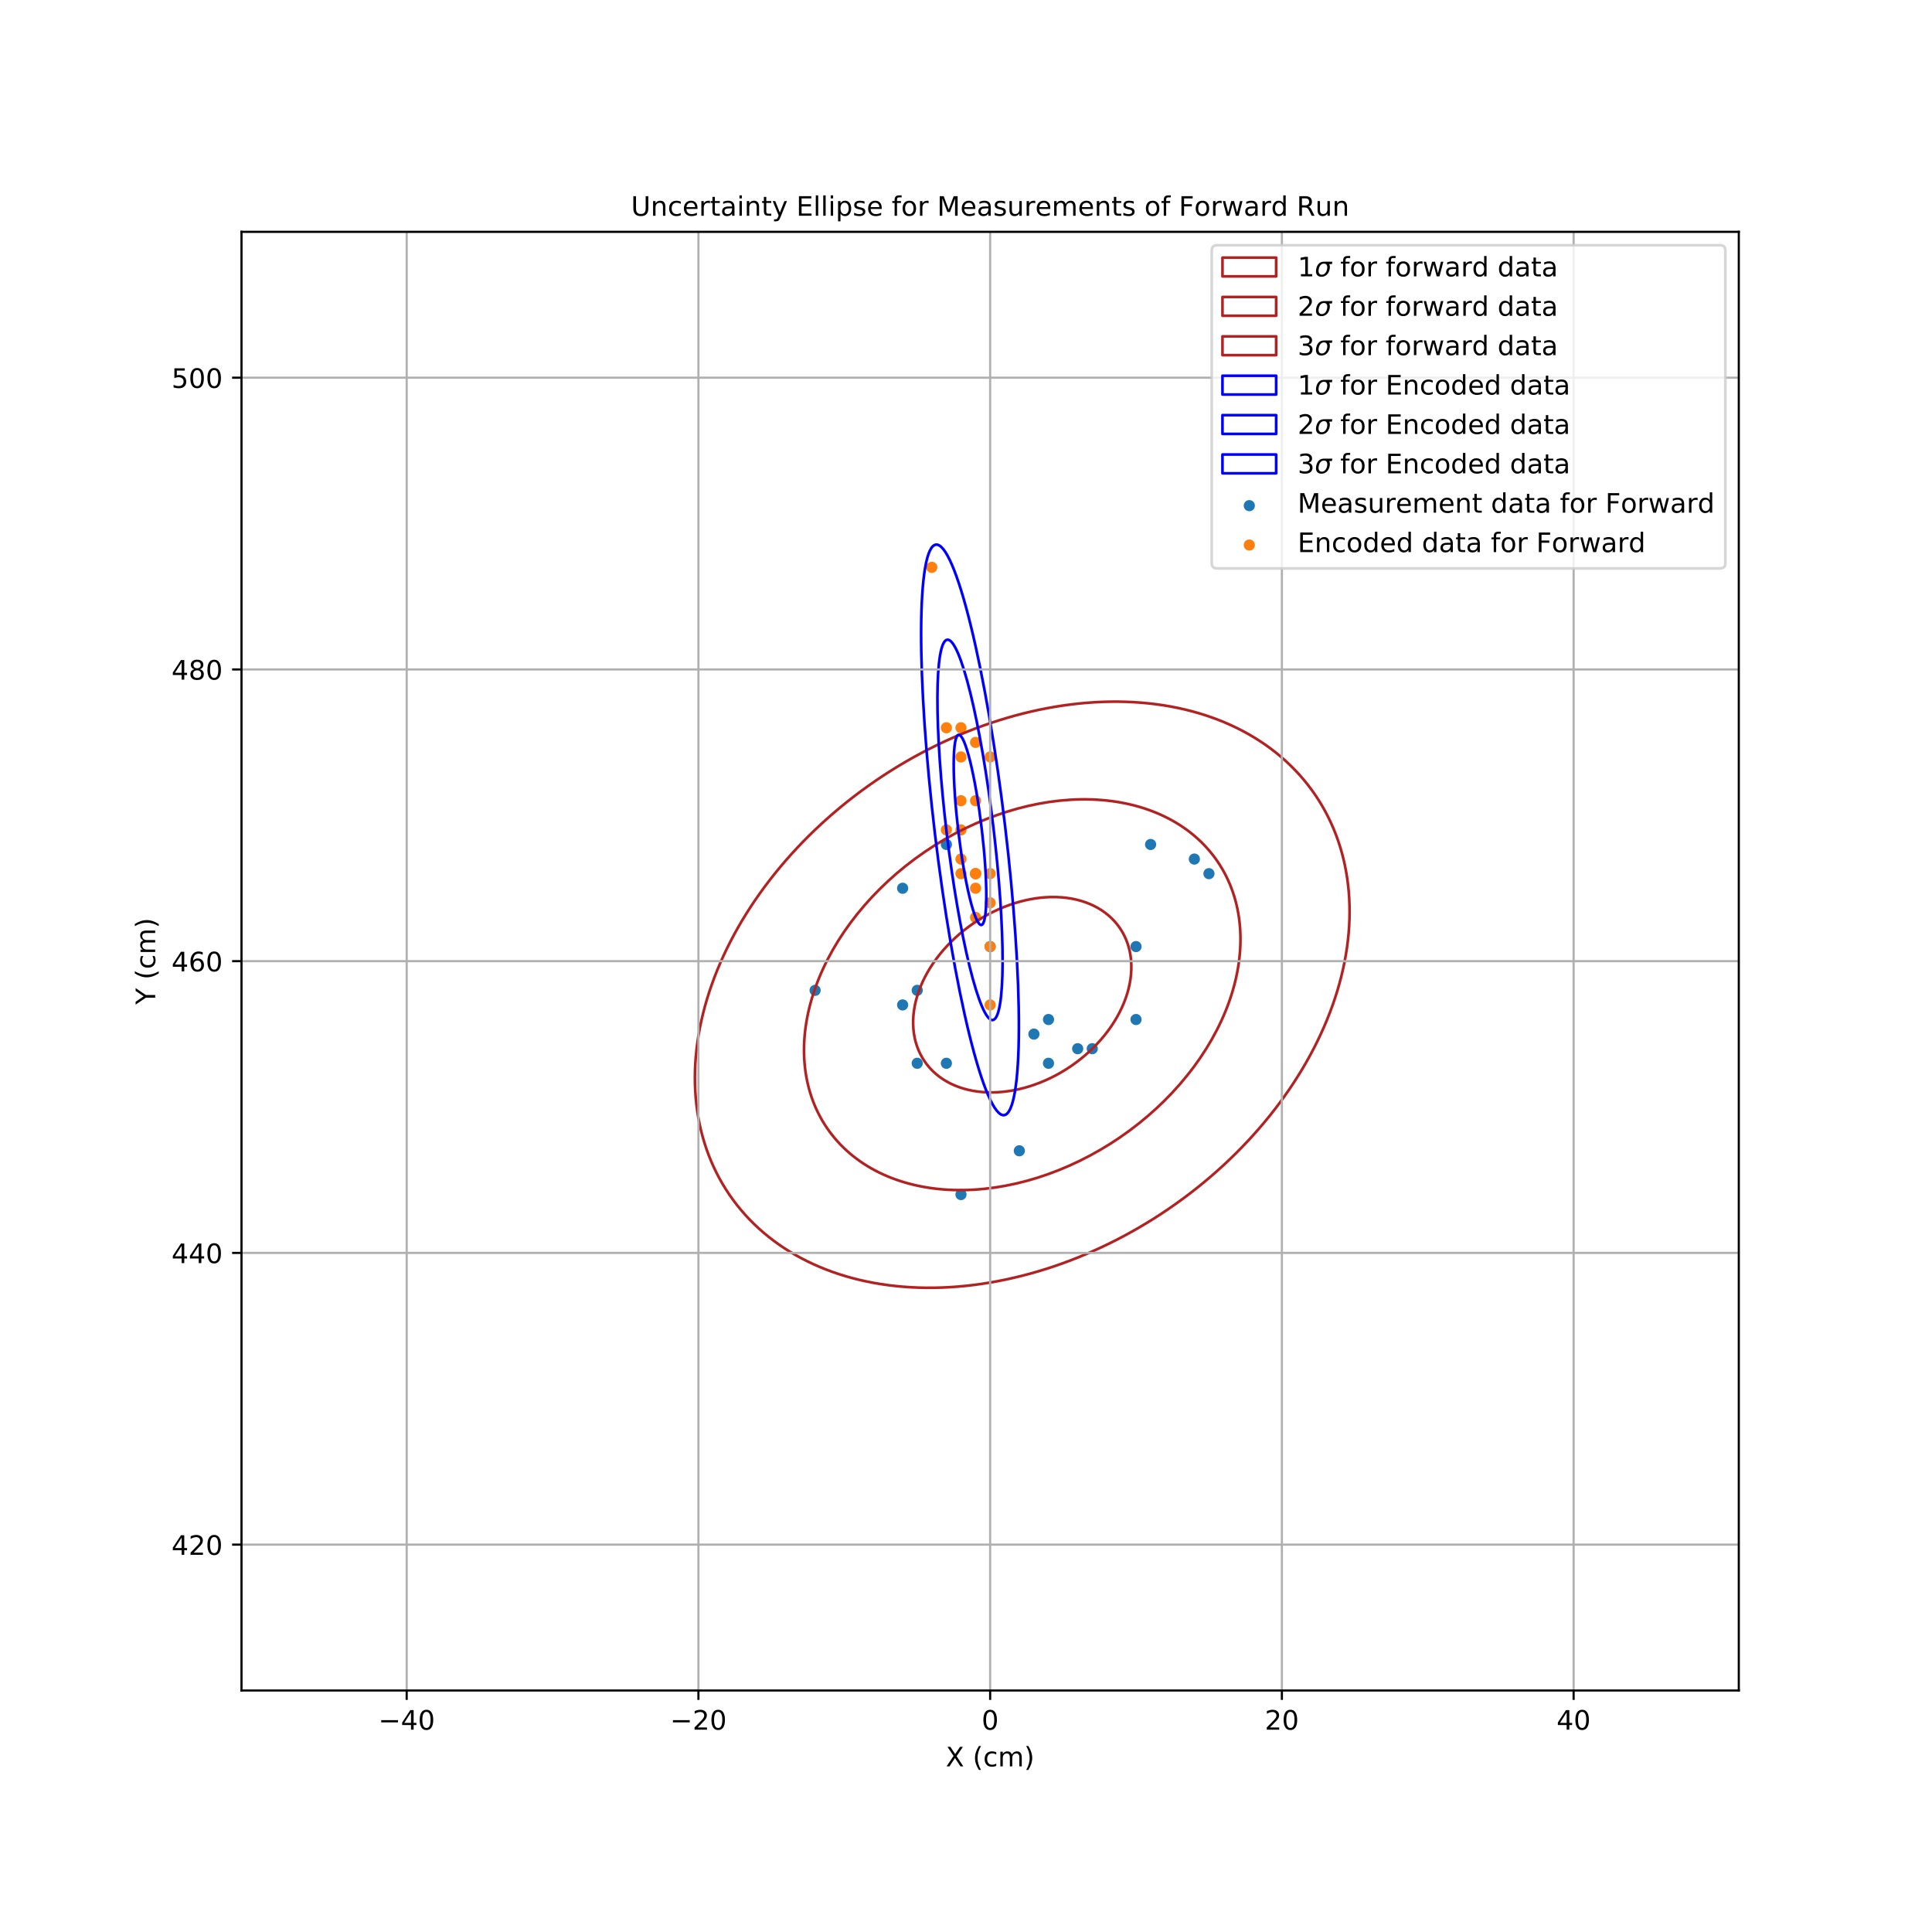 <?xml version="1.0" encoding="utf-8" standalone="no"?>
<!DOCTYPE svg PUBLIC "-//W3C//DTD SVG 1.1//EN"
  "http://www.w3.org/Graphics/SVG/1.1/DTD/svg11.dtd">
<!-- Created with matplotlib (https://matplotlib.org/) -->
<svg height="720pt" version="1.1" viewBox="0 0 720 720" width="720pt" xmlns="http://www.w3.org/2000/svg" xmlns:xlink="http://www.w3.org/1999/xlink">
 <defs>
  <style type="text/css">
*{stroke-linecap:butt;stroke-linejoin:round;}
  </style>
 </defs>
 <g id="figure_1">
  <g id="patch_1">
   <path d="M 0 720 
L 720 720 
L 720 0 
L 0 0 
z
" style="fill:#ffffff;"/>
  </g>
  <g id="axes_1">
   <g id="patch_2">
    <path d="M 90 630 
L 648 630 
L 648 86.4 
L 90 86.4 
z
" style="fill:#ffffff;"/>
   </g>
   <g id="PathCollection_1">
    <defs>
     <path d="M 0 1.581 
C 0.419 1.581 0.822 1.415 1.118 1.118 
C 1.415 0.822 1.581 0.419 1.581 0 
C 1.581 -0.419 1.415 -0.822 1.118 -1.118 
C 0.822 -1.415 0.419 -1.581 0 -1.581 
C -0.419 -1.581 -0.822 -1.415 -1.118 -1.118 
C -1.415 -0.822 -1.581 -0.419 -1.581 0 
C -1.581 0.419 -1.415 0.822 -1.118 1.118 
C -0.822 1.415 -0.419 1.581 0 1.581 
z
" id="mf9aad46e08" style="stroke:#1f77b4;"/>
    </defs>
    <g clip-path="url(#pc038c84760)">
     <use style="fill:#1f77b4;stroke:#1f77b4;" x="401.616" xlink:href="#mf9aad46e08" y="390.816"/>
     <use style="fill:#1f77b4;stroke:#1f77b4;" x="303.768" xlink:href="#mf9aad46e08" y="369.072"/>
     <use style="fill:#1f77b4;stroke:#1f77b4;" x="341.82" xlink:href="#mf9aad46e08" y="369.072"/>
     <use style="fill:#1f77b4;stroke:#1f77b4;" x="336.384" xlink:href="#mf9aad46e08" y="331.02"/>
     <use style="fill:#1f77b4;stroke:#1f77b4;" x="390.744" xlink:href="#mf9aad46e08" y="396.252"/>
     <use style="fill:#1f77b4;stroke:#1f77b4;" x="358.128" xlink:href="#mf9aad46e08" y="445.176"/>
     <use style="fill:#1f77b4;stroke:#1f77b4;" x="385.308" xlink:href="#mf9aad46e08" y="385.38"/>
     <use style="fill:#1f77b4;stroke:#1f77b4;" x="379.872" xlink:href="#mf9aad46e08" y="428.868"/>
     <use style="fill:#1f77b4;stroke:#1f77b4;" x="352.692" xlink:href="#mf9aad46e08" y="396.252"/>
     <use style="fill:#1f77b4;stroke:#1f77b4;" x="369" xlink:href="#mf9aad46e08" y="352.764"/>
     <use style="fill:#1f77b4;stroke:#1f77b4;" x="423.36" xlink:href="#mf9aad46e08" y="352.764"/>
     <use style="fill:#1f77b4;stroke:#1f77b4;" x="428.796" xlink:href="#mf9aad46e08" y="314.712"/>
     <use style="fill:#1f77b4;stroke:#1f77b4;" x="407.052" xlink:href="#mf9aad46e08" y="390.816"/>
     <use style="fill:#1f77b4;stroke:#1f77b4;" x="423.36" xlink:href="#mf9aad46e08" y="379.944"/>
     <use style="fill:#1f77b4;stroke:#1f77b4;" x="336.384" xlink:href="#mf9aad46e08" y="374.508"/>
     <use style="fill:#1f77b4;stroke:#1f77b4;" x="390.744" xlink:href="#mf9aad46e08" y="379.944"/>
     <use style="fill:#1f77b4;stroke:#1f77b4;" x="445.104" xlink:href="#mf9aad46e08" y="320.148"/>
     <use style="fill:#1f77b4;stroke:#1f77b4;" x="450.54" xlink:href="#mf9aad46e08" y="325.584"/>
     <use style="fill:#1f77b4;stroke:#1f77b4;" x="341.82" xlink:href="#mf9aad46e08" y="396.252"/>
     <use style="fill:#1f77b4;stroke:#1f77b4;" x="352.692" xlink:href="#mf9aad46e08" y="314.712"/>
    </g>
   </g>
   <g id="PathCollection_2">
    <defs>
     <path d="M 0 1.581 
C 0.419 1.581 0.822 1.415 1.118 1.118 
C 1.415 0.822 1.581 0.419 1.581 0 
C 1.581 -0.419 1.415 -0.822 1.118 -1.118 
C 0.822 -1.415 0.419 -1.581 0 -1.581 
C -0.419 -1.581 -0.822 -1.415 -1.118 -1.118 
C -1.415 -0.822 -1.581 -0.419 -1.581 0 
C -1.581 0.419 -1.415 0.822 -1.118 1.118 
C -0.822 1.415 -0.419 1.581 0 1.581 
z
" id="mfe3d4f2919" style="stroke:#ff7f0e;"/>
    </defs>
    <g clip-path="url(#pc038c84760)">
     <use style="fill:#ff7f0e;stroke:#ff7f0e;" x="352.692" xlink:href="#mfe3d4f2919" y="271.224"/>
     <use style="fill:#ff7f0e;stroke:#ff7f0e;" x="363.564" xlink:href="#mfe3d4f2919" y="298.404"/>
     <use style="fill:#ff7f0e;stroke:#ff7f0e;" x="352.692" xlink:href="#mfe3d4f2919" y="309.276"/>
     <use style="fill:#ff7f0e;stroke:#ff7f0e;" x="363.564" xlink:href="#mfe3d4f2919" y="276.66"/>
     <use style="fill:#ff7f0e;stroke:#ff7f0e;" x="363.564" xlink:href="#mfe3d4f2919" y="325.584"/>
     <use style="fill:#ff7f0e;stroke:#ff7f0e;" x="358.128" xlink:href="#mfe3d4f2919" y="309.276"/>
     <use style="fill:#ff7f0e;stroke:#ff7f0e;" x="369" xlink:href="#mfe3d4f2919" y="325.584"/>
     <use style="fill:#ff7f0e;stroke:#ff7f0e;" x="369" xlink:href="#mfe3d4f2919" y="282.096"/>
     <use style="fill:#ff7f0e;stroke:#ff7f0e;" x="363.564" xlink:href="#mfe3d4f2919" y="331.02"/>
     <use style="fill:#ff7f0e;stroke:#ff7f0e;" x="347.256" xlink:href="#mfe3d4f2919" y="211.428"/>
     <use style="fill:#ff7f0e;stroke:#ff7f0e;" x="369" xlink:href="#mfe3d4f2919" y="336.456"/>
     <use style="fill:#ff7f0e;stroke:#ff7f0e;" x="358.128" xlink:href="#mfe3d4f2919" y="282.096"/>
     <use style="fill:#ff7f0e;stroke:#ff7f0e;" x="363.564" xlink:href="#mfe3d4f2919" y="325.584"/>
     <use style="fill:#ff7f0e;stroke:#ff7f0e;" x="358.128" xlink:href="#mfe3d4f2919" y="298.404"/>
     <use style="fill:#ff7f0e;stroke:#ff7f0e;" x="358.128" xlink:href="#mfe3d4f2919" y="320.148"/>
     <use style="fill:#ff7f0e;stroke:#ff7f0e;" x="358.128" xlink:href="#mfe3d4f2919" y="325.584"/>
     <use style="fill:#ff7f0e;stroke:#ff7f0e;" x="369" xlink:href="#mfe3d4f2919" y="374.508"/>
     <use style="fill:#ff7f0e;stroke:#ff7f0e;" x="369" xlink:href="#mfe3d4f2919" y="352.764"/>
     <use style="fill:#ff7f0e;stroke:#ff7f0e;" x="363.564" xlink:href="#mfe3d4f2919" y="325.584"/>
     <use style="fill:#ff7f0e;stroke:#ff7f0e;" x="363.564" xlink:href="#mfe3d4f2919" y="341.892"/>
     <use style="fill:#ff7f0e;stroke:#ff7f0e;" x="358.128" xlink:href="#mfe3d4f2919" y="271.224"/>
    </g>
   </g>
   <g id="PathCollection_3">
    <defs>
     <path d="M 0 0.866 
C 0.23 0.866 0.45 0.775 0.612 0.612 
C 0.775 0.45 0.866 0.23 0.866 0 
C 0.866 -0.23 0.775 -0.45 0.612 -0.612 
C 0.45 -0.775 0.23 -0.866 0 -0.866 
C -0.23 -0.866 -0.45 -0.775 -0.612 -0.612 
C -0.775 -0.45 -0.866 -0.23 -0.866 0 
C -0.866 0.23 -0.775 0.45 -0.612 0.612 
C -0.45 0.775 -0.23 0.866 0 0.866 
z
" id="m8aa8ca6656" style="stroke:#ff0000;"/>
    </defs>
    <g clip-path="url(#pc038c84760)">
     <use style="fill:#ff0000;stroke:#ff0000;" x="369" xlink:href="#m8aa8ca6656" y="2858.76"/>
    </g>
   </g>
   <g id="patch_3">
    <path clip-path="url(#pc038c84760)" d="M 362.784 344.094 
C 353.137 350.684 345.799 359.808 342.386 369.458 
C 338.972 379.107 339.763 388.494 344.583 395.55 
C 349.403 402.607 357.86 406.757 368.089 407.088 
C 378.319 407.418 389.488 403.901 399.135 397.311 
C 408.782 390.722 416.12 381.597 419.533 371.948 
C 422.946 362.299 422.155 352.912 417.335 345.855 
C 412.515 338.799 404.059 334.648 393.829 334.318 
C 383.599 333.988 372.431 337.505 362.784 344.094 
z
" style="fill:none;stroke:#b22222;stroke-linejoin:miter;"/>
   </g>
   <g id="patch_4">
    <path clip-path="url(#pc038c84760)" d="M 344.608 317.486 
C 325.314 330.665 310.638 348.914 303.812 368.212 
C 296.986 387.511 298.567 406.284 308.207 420.398 
C 317.847 434.511 334.76 442.812 355.22 443.472 
C 375.679 444.133 398.016 437.099 417.31 423.919 
C 436.604 410.74 451.28 392.492 458.107 373.193 
C 464.933 353.894 463.352 335.121 453.711 321.008 
C 444.071 306.895 427.158 298.594 406.699 297.933 
C 386.239 297.273 363.902 304.307 344.608 317.486 
z
" style="fill:none;stroke:#b22222;stroke-linejoin:miter;"/>
   </g>
   <g id="patch_5">
    <path clip-path="url(#pc038c84760)" d="M 326.433 290.878 
C 297.492 310.647 275.477 338.019 265.238 366.967 
C 254.999 395.915 257.371 424.075 271.831 445.245 
C 286.292 466.415 311.66 478.866 342.35 479.857 
C 373.039 480.848 406.544 470.297 435.485 450.528 
C 464.427 430.759 486.441 403.386 496.68 374.438 
C 506.92 345.49 504.548 317.33 490.087 296.16 
C 475.627 274.991 450.258 262.539 419.569 261.549 
C 388.879 260.558 355.374 271.109 326.433 290.878 
z
" style="fill:none;stroke:#b22222;stroke-linejoin:miter;"/>
   </g>
   <g id="patch_6">
    <path clip-path="url(#pc038c84760)" d="M 365.846 308.756 
C 364.723 299.359 363.187 290.4 361.577 283.852 
C 359.967 277.305 358.414 273.704 357.26 273.841 
C 356.105 273.979 355.444 277.845 355.422 284.588 
C 355.4 291.33 356.018 300.399 357.141 309.796 
C 358.263 319.193 359.799 328.152 361.409 334.7 
C 363.019 341.247 364.572 344.848 365.727 344.711 
C 366.881 344.573 367.542 340.707 367.564 333.964 
C 367.587 327.222 366.968 318.153 365.846 308.756 
z
" style="fill:none;stroke:#0000ff;stroke-linejoin:miter;"/>
   </g>
   <g id="patch_7">
    <path clip-path="url(#pc038c84760)" d="M 370.198 308.236 
C 367.953 289.441 364.882 271.523 361.661 258.429 
C 358.441 245.334 355.335 238.131 353.026 238.407 
C 350.717 238.683 349.395 246.414 349.351 259.899 
C 349.306 273.384 350.543 291.521 352.788 310.316 
C 355.034 329.111 358.105 347.029 361.325 360.123 
C 364.545 373.218 367.652 380.421 369.96 380.145 
C 372.269 379.869 373.591 372.138 373.636 358.653 
C 373.68 345.168 372.444 327.031 370.198 308.236 
z
" style="fill:none;stroke:#0000ff;stroke-linejoin:miter;"/>
   </g>
   <g id="patch_8">
    <path clip-path="url(#pc038c84760)" d="M 374.551 307.716 
C 371.182 279.524 366.576 252.647 361.746 233.005 
C 356.915 213.363 352.255 202.559 348.793 202.972 
C 345.33 203.386 343.346 214.984 343.279 235.211 
C 343.212 255.438 345.067 282.644 348.436 310.836 
C 351.804 339.028 356.41 365.905 361.241 385.547 
C 366.071 405.189 370.731 415.993 374.194 415.58 
C 377.657 415.166 379.64 403.568 379.707 383.341 
C 379.774 363.114 377.919 335.908 374.551 307.716 
z
" style="fill:none;stroke:#0000ff;stroke-linejoin:miter;"/>
   </g>
   <g id="matplotlib.axis_1">
    <g id="xtick_1">
     <g id="line2d_1">
      <path clip-path="url(#pc038c84760)" d="M 151.56 630 
L 151.56 86.4 
" style="fill:none;stroke:#b0b0b0;stroke-linecap:square;stroke-width:0.8;"/>
     </g>
     <g id="line2d_2">
      <defs>
       <path d="M 0 0 
L 0 3.5 
" id="m33cb335b91" style="stroke:#000000;stroke-width:0.8;"/>
      </defs>
      <g>
       <use style="stroke:#000000;stroke-width:0.8;" x="151.56" xlink:href="#m33cb335b91" y="630"/>
      </g>
     </g>
     <g id="text_1">
      <!-- −40 -->
      <defs>
       <path d="M 10.594 35.5 
L 73.188 35.5 
L 73.188 27.203 
L 10.594 27.203 
z
" id="DejaVuSans-8722"/>
       <path d="M 37.797 64.312 
L 12.891 25.391 
L 37.797 25.391 
z
M 35.203 72.906 
L 47.609 72.906 
L 47.609 25.391 
L 58.016 25.391 
L 58.016 17.188 
L 47.609 17.188 
L 47.609 0 
L 37.797 0 
L 37.797 17.188 
L 4.891 17.188 
L 4.891 26.703 
z
" id="DejaVuSans-52"/>
       <path d="M 31.781 66.406 
Q 24.172 66.406 20.328 58.906 
Q 16.5 51.422 16.5 36.375 
Q 16.5 21.391 20.328 13.891 
Q 24.172 6.391 31.781 6.391 
Q 39.453 6.391 43.281 13.891 
Q 47.125 21.391 47.125 36.375 
Q 47.125 51.422 43.281 58.906 
Q 39.453 66.406 31.781 66.406 
z
M 31.781 74.219 
Q 44.047 74.219 50.516 64.516 
Q 56.984 54.828 56.984 36.375 
Q 56.984 17.969 50.516 8.266 
Q 44.047 -1.422 31.781 -1.422 
Q 19.531 -1.422 13.062 8.266 
Q 6.594 17.969 6.594 36.375 
Q 6.594 54.828 13.062 64.516 
Q 19.531 74.219 31.781 74.219 
z
" id="DejaVuSans-48"/>
      </defs>
      <g transform="translate(141.008 644.598)scale(0.1 -0.1)">
       <use xlink:href="#DejaVuSans-8722"/>
       <use x="83.789" xlink:href="#DejaVuSans-52"/>
       <use x="147.412" xlink:href="#DejaVuSans-48"/>
      </g>
     </g>
    </g>
    <g id="xtick_2">
     <g id="line2d_3">
      <path clip-path="url(#pc038c84760)" d="M 260.28 630 
L 260.28 86.4 
" style="fill:none;stroke:#b0b0b0;stroke-linecap:square;stroke-width:0.8;"/>
     </g>
     <g id="line2d_4">
      <g>
       <use style="stroke:#000000;stroke-width:0.8;" x="260.28" xlink:href="#m33cb335b91" y="630"/>
      </g>
     </g>
     <g id="text_2">
      <!-- −20 -->
      <defs>
       <path d="M 19.188 8.297 
L 53.609 8.297 
L 53.609 0 
L 7.328 0 
L 7.328 8.297 
Q 12.938 14.109 22.625 23.891 
Q 32.328 33.688 34.812 36.531 
Q 39.547 41.844 41.422 45.531 
Q 43.312 49.219 43.312 52.781 
Q 43.312 58.594 39.234 62.25 
Q 35.156 65.922 28.609 65.922 
Q 23.969 65.922 18.812 64.312 
Q 13.672 62.703 7.812 59.422 
L 7.812 69.391 
Q 13.766 71.781 18.938 73 
Q 24.125 74.219 28.422 74.219 
Q 39.75 74.219 46.484 68.547 
Q 53.219 62.891 53.219 53.422 
Q 53.219 48.922 51.531 44.891 
Q 49.859 40.875 45.406 35.406 
Q 44.188 33.984 37.641 27.219 
Q 31.109 20.453 19.188 8.297 
z
" id="DejaVuSans-50"/>
      </defs>
      <g transform="translate(249.728 644.598)scale(0.1 -0.1)">
       <use xlink:href="#DejaVuSans-8722"/>
       <use x="83.789" xlink:href="#DejaVuSans-50"/>
       <use x="147.412" xlink:href="#DejaVuSans-48"/>
      </g>
     </g>
    </g>
    <g id="xtick_3">
     <g id="line2d_5">
      <path clip-path="url(#pc038c84760)" d="M 369 630 
L 369 86.4 
" style="fill:none;stroke:#b0b0b0;stroke-linecap:square;stroke-width:0.8;"/>
     </g>
     <g id="line2d_6">
      <g>
       <use style="stroke:#000000;stroke-width:0.8;" x="369" xlink:href="#m33cb335b91" y="630"/>
      </g>
     </g>
     <g id="text_3">
      <!-- 0 -->
      <g transform="translate(365.819 644.598)scale(0.1 -0.1)">
       <use xlink:href="#DejaVuSans-48"/>
      </g>
     </g>
    </g>
    <g id="xtick_4">
     <g id="line2d_7">
      <path clip-path="url(#pc038c84760)" d="M 477.72 630 
L 477.72 86.4 
" style="fill:none;stroke:#b0b0b0;stroke-linecap:square;stroke-width:0.8;"/>
     </g>
     <g id="line2d_8">
      <g>
       <use style="stroke:#000000;stroke-width:0.8;" x="477.72" xlink:href="#m33cb335b91" y="630"/>
      </g>
     </g>
     <g id="text_4">
      <!-- 20 -->
      <g transform="translate(471.358 644.598)scale(0.1 -0.1)">
       <use xlink:href="#DejaVuSans-50"/>
       <use x="63.623" xlink:href="#DejaVuSans-48"/>
      </g>
     </g>
    </g>
    <g id="xtick_5">
     <g id="line2d_9">
      <path clip-path="url(#pc038c84760)" d="M 586.44 630 
L 586.44 86.4 
" style="fill:none;stroke:#b0b0b0;stroke-linecap:square;stroke-width:0.8;"/>
     </g>
     <g id="line2d_10">
      <g>
       <use style="stroke:#000000;stroke-width:0.8;" x="586.44" xlink:href="#m33cb335b91" y="630"/>
      </g>
     </g>
     <g id="text_5">
      <!-- 40 -->
      <g transform="translate(580.077 644.598)scale(0.1 -0.1)">
       <use xlink:href="#DejaVuSans-52"/>
       <use x="63.623" xlink:href="#DejaVuSans-48"/>
      </g>
     </g>
    </g>
    <g id="text_6">
     <!-- X (cm) -->
     <defs>
      <path d="M 6.297 72.906 
L 16.891 72.906 
L 35.016 45.797 
L 53.219 72.906 
L 63.812 72.906 
L 40.375 37.891 
L 65.375 0 
L 54.781 0 
L 34.281 31 
L 13.625 0 
L 2.984 0 
L 29 38.922 
z
" id="DejaVuSans-88"/>
      <path id="DejaVuSans-32"/>
      <path d="M 31 75.875 
Q 24.469 64.656 21.281 53.656 
Q 18.109 42.672 18.109 31.391 
Q 18.109 20.125 21.312 9.062 
Q 24.516 -2 31 -13.188 
L 23.188 -13.188 
Q 15.875 -1.703 12.234 9.375 
Q 8.594 20.453 8.594 31.391 
Q 8.594 42.281 12.203 53.312 
Q 15.828 64.359 23.188 75.875 
z
" id="DejaVuSans-40"/>
      <path d="M 48.781 52.594 
L 48.781 44.188 
Q 44.969 46.297 41.141 47.344 
Q 37.312 48.391 33.406 48.391 
Q 24.656 48.391 19.812 42.844 
Q 14.984 37.312 14.984 27.297 
Q 14.984 17.281 19.812 11.734 
Q 24.656 6.203 33.406 6.203 
Q 37.312 6.203 41.141 7.25 
Q 44.969 8.297 48.781 10.406 
L 48.781 2.094 
Q 45.016 0.344 40.984 -0.531 
Q 36.969 -1.422 32.422 -1.422 
Q 20.062 -1.422 12.781 6.344 
Q 5.516 14.109 5.516 27.297 
Q 5.516 40.672 12.859 48.328 
Q 20.219 56 33.016 56 
Q 37.156 56 41.109 55.141 
Q 45.062 54.297 48.781 52.594 
z
" id="DejaVuSans-99"/>
      <path d="M 52 44.188 
Q 55.375 50.25 60.062 53.125 
Q 64.75 56 71.094 56 
Q 79.641 56 84.281 50.016 
Q 88.922 44.047 88.922 33.016 
L 88.922 0 
L 79.891 0 
L 79.891 32.719 
Q 79.891 40.578 77.094 44.375 
Q 74.312 48.188 68.609 48.188 
Q 61.625 48.188 57.562 43.547 
Q 53.516 38.922 53.516 30.906 
L 53.516 0 
L 44.484 0 
L 44.484 32.719 
Q 44.484 40.625 41.703 44.406 
Q 38.922 48.188 33.109 48.188 
Q 26.219 48.188 22.156 43.531 
Q 18.109 38.875 18.109 30.906 
L 18.109 0 
L 9.078 0 
L 9.078 54.688 
L 18.109 54.688 
L 18.109 46.188 
Q 21.188 51.219 25.484 53.609 
Q 29.781 56 35.688 56 
Q 41.656 56 45.828 52.969 
Q 50 49.953 52 44.188 
z
" id="DejaVuSans-109"/>
      <path d="M 8.016 75.875 
L 15.828 75.875 
Q 23.141 64.359 26.781 53.312 
Q 30.422 42.281 30.422 31.391 
Q 30.422 20.453 26.781 9.375 
Q 23.141 -1.703 15.828 -13.188 
L 8.016 -13.188 
Q 14.5 -2 17.703 9.062 
Q 20.906 20.125 20.906 31.391 
Q 20.906 42.672 17.703 53.656 
Q 14.5 64.656 8.016 75.875 
z
" id="DejaVuSans-41"/>
     </defs>
     <g transform="translate(352.465 658.277)scale(0.1 -0.1)">
      <use xlink:href="#DejaVuSans-88"/>
      <use x="68.506" xlink:href="#DejaVuSans-32"/>
      <use x="100.293" xlink:href="#DejaVuSans-40"/>
      <use x="139.307" xlink:href="#DejaVuSans-99"/>
      <use x="194.287" xlink:href="#DejaVuSans-109"/>
      <use x="291.699" xlink:href="#DejaVuSans-41"/>
     </g>
    </g>
   </g>
   <g id="matplotlib.axis_2">
    <g id="ytick_1">
     <g id="line2d_11">
      <path clip-path="url(#pc038c84760)" d="M 90 575.64 
L 648 575.64 
" style="fill:none;stroke:#b0b0b0;stroke-linecap:square;stroke-width:0.8;"/>
     </g>
     <g id="line2d_12">
      <defs>
       <path d="M 0 0 
L -3.5 0 
" id="mf604a88c61" style="stroke:#000000;stroke-width:0.8;"/>
      </defs>
      <g>
       <use style="stroke:#000000;stroke-width:0.8;" x="90" xlink:href="#mf604a88c61" y="575.64"/>
      </g>
     </g>
     <g id="text_7">
      <!-- 420 -->
      <g transform="translate(63.913 579.439)scale(0.1 -0.1)">
       <use xlink:href="#DejaVuSans-52"/>
       <use x="63.623" xlink:href="#DejaVuSans-50"/>
       <use x="127.246" xlink:href="#DejaVuSans-48"/>
      </g>
     </g>
    </g>
    <g id="ytick_2">
     <g id="line2d_13">
      <path clip-path="url(#pc038c84760)" d="M 90 466.92 
L 648 466.92 
" style="fill:none;stroke:#b0b0b0;stroke-linecap:square;stroke-width:0.8;"/>
     </g>
     <g id="line2d_14">
      <g>
       <use style="stroke:#000000;stroke-width:0.8;" x="90" xlink:href="#mf604a88c61" y="466.92"/>
      </g>
     </g>
     <g id="text_8">
      <!-- 440 -->
      <g transform="translate(63.913 470.719)scale(0.1 -0.1)">
       <use xlink:href="#DejaVuSans-52"/>
       <use x="63.623" xlink:href="#DejaVuSans-52"/>
       <use x="127.246" xlink:href="#DejaVuSans-48"/>
      </g>
     </g>
    </g>
    <g id="ytick_3">
     <g id="line2d_15">
      <path clip-path="url(#pc038c84760)" d="M 90 358.2 
L 648 358.2 
" style="fill:none;stroke:#b0b0b0;stroke-linecap:square;stroke-width:0.8;"/>
     </g>
     <g id="line2d_16">
      <g>
       <use style="stroke:#000000;stroke-width:0.8;" x="90" xlink:href="#mf604a88c61" y="358.2"/>
      </g>
     </g>
     <g id="text_9">
      <!-- 460 -->
      <defs>
       <path d="M 33.016 40.375 
Q 26.375 40.375 22.484 35.828 
Q 18.609 31.297 18.609 23.391 
Q 18.609 15.531 22.484 10.953 
Q 26.375 6.391 33.016 6.391 
Q 39.656 6.391 43.531 10.953 
Q 47.406 15.531 47.406 23.391 
Q 47.406 31.297 43.531 35.828 
Q 39.656 40.375 33.016 40.375 
z
M 52.594 71.297 
L 52.594 62.312 
Q 48.875 64.062 45.094 64.984 
Q 41.312 65.922 37.594 65.922 
Q 27.828 65.922 22.672 59.328 
Q 17.531 52.734 16.797 39.406 
Q 19.672 43.656 24.016 45.922 
Q 28.375 48.188 33.594 48.188 
Q 44.578 48.188 50.953 41.516 
Q 57.328 34.859 57.328 23.391 
Q 57.328 12.156 50.688 5.359 
Q 44.047 -1.422 33.016 -1.422 
Q 20.359 -1.422 13.672 8.266 
Q 6.984 17.969 6.984 36.375 
Q 6.984 53.656 15.188 63.938 
Q 23.391 74.219 37.203 74.219 
Q 40.922 74.219 44.703 73.484 
Q 48.484 72.75 52.594 71.297 
z
" id="DejaVuSans-54"/>
      </defs>
      <g transform="translate(63.913 361.999)scale(0.1 -0.1)">
       <use xlink:href="#DejaVuSans-52"/>
       <use x="63.623" xlink:href="#DejaVuSans-54"/>
       <use x="127.246" xlink:href="#DejaVuSans-48"/>
      </g>
     </g>
    </g>
    <g id="ytick_4">
     <g id="line2d_17">
      <path clip-path="url(#pc038c84760)" d="M 90 249.48 
L 648 249.48 
" style="fill:none;stroke:#b0b0b0;stroke-linecap:square;stroke-width:0.8;"/>
     </g>
     <g id="line2d_18">
      <g>
       <use style="stroke:#000000;stroke-width:0.8;" x="90" xlink:href="#mf604a88c61" y="249.48"/>
      </g>
     </g>
     <g id="text_10">
      <!-- 480 -->
      <defs>
       <path d="M 31.781 34.625 
Q 24.75 34.625 20.719 30.859 
Q 16.703 27.094 16.703 20.516 
Q 16.703 13.922 20.719 10.156 
Q 24.75 6.391 31.781 6.391 
Q 38.812 6.391 42.859 10.172 
Q 46.922 13.969 46.922 20.516 
Q 46.922 27.094 42.891 30.859 
Q 38.875 34.625 31.781 34.625 
z
M 21.922 38.812 
Q 15.578 40.375 12.031 44.719 
Q 8.5 49.078 8.5 55.328 
Q 8.5 64.062 14.719 69.141 
Q 20.953 74.219 31.781 74.219 
Q 42.672 74.219 48.875 69.141 
Q 55.078 64.062 55.078 55.328 
Q 55.078 49.078 51.531 44.719 
Q 48 40.375 41.703 38.812 
Q 48.828 37.156 52.797 32.312 
Q 56.781 27.484 56.781 20.516 
Q 56.781 9.906 50.312 4.234 
Q 43.844 -1.422 31.781 -1.422 
Q 19.734 -1.422 13.25 4.234 
Q 6.781 9.906 6.781 20.516 
Q 6.781 27.484 10.781 32.312 
Q 14.797 37.156 21.922 38.812 
z
M 18.312 54.391 
Q 18.312 48.734 21.844 45.562 
Q 25.391 42.391 31.781 42.391 
Q 38.141 42.391 41.719 45.562 
Q 45.312 48.734 45.312 54.391 
Q 45.312 60.062 41.719 63.234 
Q 38.141 66.406 31.781 66.406 
Q 25.391 66.406 21.844 63.234 
Q 18.312 60.062 18.312 54.391 
z
" id="DejaVuSans-56"/>
      </defs>
      <g transform="translate(63.913 253.279)scale(0.1 -0.1)">
       <use xlink:href="#DejaVuSans-52"/>
       <use x="63.623" xlink:href="#DejaVuSans-56"/>
       <use x="127.246" xlink:href="#DejaVuSans-48"/>
      </g>
     </g>
    </g>
    <g id="ytick_5">
     <g id="line2d_19">
      <path clip-path="url(#pc038c84760)" d="M 90 140.76 
L 648 140.76 
" style="fill:none;stroke:#b0b0b0;stroke-linecap:square;stroke-width:0.8;"/>
     </g>
     <g id="line2d_20">
      <g>
       <use style="stroke:#000000;stroke-width:0.8;" x="90" xlink:href="#mf604a88c61" y="140.76"/>
      </g>
     </g>
     <g id="text_11">
      <!-- 500 -->
      <defs>
       <path d="M 10.797 72.906 
L 49.516 72.906 
L 49.516 64.594 
L 19.828 64.594 
L 19.828 46.734 
Q 21.969 47.469 24.109 47.828 
Q 26.266 48.188 28.422 48.188 
Q 40.625 48.188 47.75 41.5 
Q 54.891 34.812 54.891 23.391 
Q 54.891 11.625 47.562 5.094 
Q 40.234 -1.422 26.906 -1.422 
Q 22.312 -1.422 17.547 -0.641 
Q 12.797 0.141 7.719 1.703 
L 7.719 11.625 
Q 12.109 9.234 16.797 8.062 
Q 21.484 6.891 26.703 6.891 
Q 35.156 6.891 40.078 11.328 
Q 45.016 15.766 45.016 23.391 
Q 45.016 31 40.078 35.438 
Q 35.156 39.891 26.703 39.891 
Q 22.75 39.891 18.812 39.016 
Q 14.891 38.141 10.797 36.281 
z
" id="DejaVuSans-53"/>
      </defs>
      <g transform="translate(63.913 144.559)scale(0.1 -0.1)">
       <use xlink:href="#DejaVuSans-53"/>
       <use x="63.623" xlink:href="#DejaVuSans-48"/>
       <use x="127.246" xlink:href="#DejaVuSans-48"/>
      </g>
     </g>
    </g>
    <g id="text_12">
     <!-- Y (cm) -->
     <defs>
      <path d="M -0.203 72.906 
L 10.406 72.906 
L 30.609 42.922 
L 50.688 72.906 
L 61.281 72.906 
L 35.5 34.719 
L 35.5 0 
L 25.594 0 
L 25.594 34.719 
z
" id="DejaVuSans-89"/>
     </defs>
     <g transform="translate(57.833 374.364)rotate(-90)scale(0.1 -0.1)">
      <use xlink:href="#DejaVuSans-89"/>
      <use x="61.084" xlink:href="#DejaVuSans-32"/>
      <use x="92.871" xlink:href="#DejaVuSans-40"/>
      <use x="131.885" xlink:href="#DejaVuSans-99"/>
      <use x="186.865" xlink:href="#DejaVuSans-109"/>
      <use x="284.277" xlink:href="#DejaVuSans-41"/>
     </g>
    </g>
   </g>
   <g id="patch_9">
    <path d="M 90 630 
L 90 86.4 
" style="fill:none;stroke:#000000;stroke-linecap:square;stroke-linejoin:miter;stroke-width:0.8;"/>
   </g>
   <g id="patch_10">
    <path d="M 648 630 
L 648 86.4 
" style="fill:none;stroke:#000000;stroke-linecap:square;stroke-linejoin:miter;stroke-width:0.8;"/>
   </g>
   <g id="patch_11">
    <path d="M 90 630 
L 648 630 
" style="fill:none;stroke:#000000;stroke-linecap:square;stroke-linejoin:miter;stroke-width:0.8;"/>
   </g>
   <g id="patch_12">
    <path d="M 90 86.4 
L 648 86.4 
" style="fill:none;stroke:#000000;stroke-linecap:square;stroke-linejoin:miter;stroke-width:0.8;"/>
   </g>
   <g id="text_13">
    <!-- Uncertainty Ellipse for Measurements of Forward Run -->
    <defs>
     <path d="M 8.688 72.906 
L 18.609 72.906 
L 18.609 28.609 
Q 18.609 16.891 22.844 11.734 
Q 27.094 6.594 36.625 6.594 
Q 46.094 6.594 50.344 11.734 
Q 54.594 16.891 54.594 28.609 
L 54.594 72.906 
L 64.5 72.906 
L 64.5 27.391 
Q 64.5 13.141 57.438 5.859 
Q 50.391 -1.422 36.625 -1.422 
Q 22.797 -1.422 15.734 5.859 
Q 8.688 13.141 8.688 27.391 
z
" id="DejaVuSans-85"/>
     <path d="M 54.891 33.016 
L 54.891 0 
L 45.906 0 
L 45.906 32.719 
Q 45.906 40.484 42.875 44.328 
Q 39.844 48.188 33.797 48.188 
Q 26.516 48.188 22.312 43.547 
Q 18.109 38.922 18.109 30.906 
L 18.109 0 
L 9.078 0 
L 9.078 54.688 
L 18.109 54.688 
L 18.109 46.188 
Q 21.344 51.125 25.703 53.562 
Q 30.078 56 35.797 56 
Q 45.219 56 50.047 50.172 
Q 54.891 44.344 54.891 33.016 
z
" id="DejaVuSans-110"/>
     <path d="M 56.203 29.594 
L 56.203 25.203 
L 14.891 25.203 
Q 15.484 15.922 20.484 11.062 
Q 25.484 6.203 34.422 6.203 
Q 39.594 6.203 44.453 7.469 
Q 49.312 8.734 54.109 11.281 
L 54.109 2.781 
Q 49.266 0.734 44.188 -0.344 
Q 39.109 -1.422 33.891 -1.422 
Q 20.797 -1.422 13.156 6.188 
Q 5.516 13.812 5.516 26.812 
Q 5.516 40.234 12.766 48.109 
Q 20.016 56 32.328 56 
Q 43.359 56 49.781 48.891 
Q 56.203 41.797 56.203 29.594 
z
M 47.219 32.234 
Q 47.125 39.594 43.094 43.984 
Q 39.062 48.391 32.422 48.391 
Q 24.906 48.391 20.391 44.141 
Q 15.875 39.891 15.188 32.172 
z
" id="DejaVuSans-101"/>
     <path d="M 41.109 46.297 
Q 39.594 47.172 37.812 47.578 
Q 36.031 48 33.891 48 
Q 26.266 48 22.188 43.047 
Q 18.109 38.094 18.109 28.812 
L 18.109 0 
L 9.078 0 
L 9.078 54.688 
L 18.109 54.688 
L 18.109 46.188 
Q 20.953 51.172 25.484 53.578 
Q 30.031 56 36.531 56 
Q 37.453 56 38.578 55.875 
Q 39.703 55.766 41.062 55.516 
z
" id="DejaVuSans-114"/>
     <path d="M 18.312 70.219 
L 18.312 54.688 
L 36.812 54.688 
L 36.812 47.703 
L 18.312 47.703 
L 18.312 18.016 
Q 18.312 11.328 20.141 9.422 
Q 21.969 7.516 27.594 7.516 
L 36.812 7.516 
L 36.812 0 
L 27.594 0 
Q 17.188 0 13.234 3.875 
Q 9.281 7.766 9.281 18.016 
L 9.281 47.703 
L 2.688 47.703 
L 2.688 54.688 
L 9.281 54.688 
L 9.281 70.219 
z
" id="DejaVuSans-116"/>
     <path d="M 34.281 27.484 
Q 23.391 27.484 19.188 25 
Q 14.984 22.516 14.984 16.5 
Q 14.984 11.719 18.141 8.906 
Q 21.297 6.109 26.703 6.109 
Q 34.188 6.109 38.703 11.406 
Q 43.219 16.703 43.219 25.484 
L 43.219 27.484 
z
M 52.203 31.203 
L 52.203 0 
L 43.219 0 
L 43.219 8.297 
Q 40.141 3.328 35.547 0.953 
Q 30.953 -1.422 24.312 -1.422 
Q 15.922 -1.422 10.953 3.297 
Q 6 8.016 6 15.922 
Q 6 25.141 12.172 29.828 
Q 18.359 34.516 30.609 34.516 
L 43.219 34.516 
L 43.219 35.406 
Q 43.219 41.609 39.141 45 
Q 35.062 48.391 27.688 48.391 
Q 23 48.391 18.547 47.266 
Q 14.109 46.141 10.016 43.891 
L 10.016 52.203 
Q 14.938 54.109 19.578 55.047 
Q 24.219 56 28.609 56 
Q 40.484 56 46.344 49.844 
Q 52.203 43.703 52.203 31.203 
z
" id="DejaVuSans-97"/>
     <path d="M 9.422 54.688 
L 18.406 54.688 
L 18.406 0 
L 9.422 0 
z
M 9.422 75.984 
L 18.406 75.984 
L 18.406 64.594 
L 9.422 64.594 
z
" id="DejaVuSans-105"/>
     <path d="M 32.172 -5.078 
Q 28.375 -14.844 24.75 -17.812 
Q 21.141 -20.797 15.094 -20.797 
L 7.906 -20.797 
L 7.906 -13.281 
L 13.188 -13.281 
Q 16.891 -13.281 18.938 -11.516 
Q 21 -9.766 23.484 -3.219 
L 25.094 0.875 
L 2.984 54.688 
L 12.5 54.688 
L 29.594 11.922 
L 46.688 54.688 
L 56.203 54.688 
z
" id="DejaVuSans-121"/>
     <path d="M 9.812 72.906 
L 55.906 72.906 
L 55.906 64.594 
L 19.672 64.594 
L 19.672 43.016 
L 54.391 43.016 
L 54.391 34.719 
L 19.672 34.719 
L 19.672 8.297 
L 56.781 8.297 
L 56.781 0 
L 9.812 0 
z
" id="DejaVuSans-69"/>
     <path d="M 9.422 75.984 
L 18.406 75.984 
L 18.406 0 
L 9.422 0 
z
" id="DejaVuSans-108"/>
     <path d="M 18.109 8.203 
L 18.109 -20.797 
L 9.078 -20.797 
L 9.078 54.688 
L 18.109 54.688 
L 18.109 46.391 
Q 20.953 51.266 25.266 53.625 
Q 29.594 56 35.594 56 
Q 45.562 56 51.781 48.094 
Q 58.016 40.188 58.016 27.297 
Q 58.016 14.406 51.781 6.484 
Q 45.562 -1.422 35.594 -1.422 
Q 29.594 -1.422 25.266 0.953 
Q 20.953 3.328 18.109 8.203 
z
M 48.688 27.297 
Q 48.688 37.203 44.609 42.844 
Q 40.531 48.484 33.406 48.484 
Q 26.266 48.484 22.188 42.844 
Q 18.109 37.203 18.109 27.297 
Q 18.109 17.391 22.188 11.75 
Q 26.266 6.109 33.406 6.109 
Q 40.531 6.109 44.609 11.75 
Q 48.688 17.391 48.688 27.297 
z
" id="DejaVuSans-112"/>
     <path d="M 44.281 53.078 
L 44.281 44.578 
Q 40.484 46.531 36.375 47.5 
Q 32.281 48.484 27.875 48.484 
Q 21.188 48.484 17.844 46.438 
Q 14.5 44.391 14.5 40.281 
Q 14.5 37.156 16.891 35.375 
Q 19.281 33.594 26.516 31.984 
L 29.594 31.297 
Q 39.156 29.25 43.188 25.516 
Q 47.219 21.781 47.219 15.094 
Q 47.219 7.469 41.188 3.016 
Q 35.156 -1.422 24.609 -1.422 
Q 20.219 -1.422 15.453 -0.562 
Q 10.688 0.297 5.422 2 
L 5.422 11.281 
Q 10.406 8.688 15.234 7.391 
Q 20.062 6.109 24.812 6.109 
Q 31.156 6.109 34.562 8.281 
Q 37.984 10.453 37.984 14.406 
Q 37.984 18.062 35.516 20.016 
Q 33.062 21.969 24.703 23.781 
L 21.578 24.516 
Q 13.234 26.266 9.516 29.906 
Q 5.812 33.547 5.812 39.891 
Q 5.812 47.609 11.281 51.797 
Q 16.75 56 26.812 56 
Q 31.781 56 36.172 55.266 
Q 40.578 54.547 44.281 53.078 
z
" id="DejaVuSans-115"/>
     <path d="M 37.109 75.984 
L 37.109 68.5 
L 28.516 68.5 
Q 23.688 68.5 21.797 66.547 
Q 19.922 64.594 19.922 59.516 
L 19.922 54.688 
L 34.719 54.688 
L 34.719 47.703 
L 19.922 47.703 
L 19.922 0 
L 10.891 0 
L 10.891 47.703 
L 2.297 47.703 
L 2.297 54.688 
L 10.891 54.688 
L 10.891 58.5 
Q 10.891 67.625 15.141 71.797 
Q 19.391 75.984 28.609 75.984 
z
" id="DejaVuSans-102"/>
     <path d="M 30.609 48.391 
Q 23.391 48.391 19.188 42.75 
Q 14.984 37.109 14.984 27.297 
Q 14.984 17.484 19.156 11.844 
Q 23.344 6.203 30.609 6.203 
Q 37.797 6.203 41.984 11.859 
Q 46.188 17.531 46.188 27.297 
Q 46.188 37.016 41.984 42.703 
Q 37.797 48.391 30.609 48.391 
z
M 30.609 56 
Q 42.328 56 49.016 48.375 
Q 55.719 40.766 55.719 27.297 
Q 55.719 13.875 49.016 6.219 
Q 42.328 -1.422 30.609 -1.422 
Q 18.844 -1.422 12.172 6.219 
Q 5.516 13.875 5.516 27.297 
Q 5.516 40.766 12.172 48.375 
Q 18.844 56 30.609 56 
z
" id="DejaVuSans-111"/>
     <path d="M 9.812 72.906 
L 24.516 72.906 
L 43.109 23.297 
L 61.812 72.906 
L 76.516 72.906 
L 76.516 0 
L 66.891 0 
L 66.891 64.016 
L 48.094 14.016 
L 38.188 14.016 
L 19.391 64.016 
L 19.391 0 
L 9.812 0 
z
" id="DejaVuSans-77"/>
     <path d="M 8.5 21.578 
L 8.5 54.688 
L 17.484 54.688 
L 17.484 21.922 
Q 17.484 14.156 20.5 10.266 
Q 23.531 6.391 29.594 6.391 
Q 36.859 6.391 41.078 11.031 
Q 45.312 15.672 45.312 23.688 
L 45.312 54.688 
L 54.297 54.688 
L 54.297 0 
L 45.312 0 
L 45.312 8.406 
Q 42.047 3.422 37.719 1 
Q 33.406 -1.422 27.688 -1.422 
Q 18.266 -1.422 13.375 4.438 
Q 8.5 10.297 8.5 21.578 
z
M 31.109 56 
z
" id="DejaVuSans-117"/>
     <path d="M 9.812 72.906 
L 51.703 72.906 
L 51.703 64.594 
L 19.672 64.594 
L 19.672 43.109 
L 48.578 43.109 
L 48.578 34.812 
L 19.672 34.812 
L 19.672 0 
L 9.812 0 
z
" id="DejaVuSans-70"/>
     <path d="M 4.203 54.688 
L 13.188 54.688 
L 24.422 12.016 
L 35.594 54.688 
L 46.188 54.688 
L 57.422 12.016 
L 68.609 54.688 
L 77.594 54.688 
L 63.281 0 
L 52.688 0 
L 40.922 44.828 
L 29.109 0 
L 18.5 0 
z
" id="DejaVuSans-119"/>
     <path d="M 45.406 46.391 
L 45.406 75.984 
L 54.391 75.984 
L 54.391 0 
L 45.406 0 
L 45.406 8.203 
Q 42.578 3.328 38.25 0.953 
Q 33.938 -1.422 27.875 -1.422 
Q 17.969 -1.422 11.734 6.484 
Q 5.516 14.406 5.516 27.297 
Q 5.516 40.188 11.734 48.094 
Q 17.969 56 27.875 56 
Q 33.938 56 38.25 53.625 
Q 42.578 51.266 45.406 46.391 
z
M 14.797 27.297 
Q 14.797 17.391 18.875 11.75 
Q 22.953 6.109 30.078 6.109 
Q 37.203 6.109 41.297 11.75 
Q 45.406 17.391 45.406 27.297 
Q 45.406 37.203 41.297 42.844 
Q 37.203 48.484 30.078 48.484 
Q 22.953 48.484 18.875 42.844 
Q 14.797 37.203 14.797 27.297 
z
" id="DejaVuSans-100"/>
     <path d="M 44.391 34.188 
Q 47.562 33.109 50.562 29.594 
Q 53.562 26.078 56.594 19.922 
L 66.609 0 
L 56 0 
L 46.688 18.703 
Q 43.062 26.031 39.672 28.422 
Q 36.281 30.812 30.422 30.812 
L 19.672 30.812 
L 19.672 0 
L 9.812 0 
L 9.812 72.906 
L 32.078 72.906 
Q 44.578 72.906 50.734 67.672 
Q 56.891 62.453 56.891 51.906 
Q 56.891 45.016 53.688 40.469 
Q 50.484 35.938 44.391 34.188 
z
M 19.672 64.797 
L 19.672 38.922 
L 32.078 38.922 
Q 39.203 38.922 42.844 42.219 
Q 46.484 45.516 46.484 51.906 
Q 46.484 58.297 42.844 61.547 
Q 39.203 64.797 32.078 64.797 
z
" id="DejaVuSans-82"/>
    </defs>
    <g transform="translate(235.16 80.4)scale(0.1 -0.1)">
     <use xlink:href="#DejaVuSans-85"/>
     <use x="73.193" xlink:href="#DejaVuSans-110"/>
     <use x="136.572" xlink:href="#DejaVuSans-99"/>
     <use x="191.553" xlink:href="#DejaVuSans-101"/>
     <use x="253.076" xlink:href="#DejaVuSans-114"/>
     <use x="294.189" xlink:href="#DejaVuSans-116"/>
     <use x="333.398" xlink:href="#DejaVuSans-97"/>
     <use x="394.678" xlink:href="#DejaVuSans-105"/>
     <use x="422.461" xlink:href="#DejaVuSans-110"/>
     <use x="485.84" xlink:href="#DejaVuSans-116"/>
     <use x="525.049" xlink:href="#DejaVuSans-121"/>
     <use x="584.229" xlink:href="#DejaVuSans-32"/>
     <use x="616.016" xlink:href="#DejaVuSans-69"/>
     <use x="679.199" xlink:href="#DejaVuSans-108"/>
     <use x="706.982" xlink:href="#DejaVuSans-108"/>
     <use x="734.766" xlink:href="#DejaVuSans-105"/>
     <use x="762.549" xlink:href="#DejaVuSans-112"/>
     <use x="826.025" xlink:href="#DejaVuSans-115"/>
     <use x="878.125" xlink:href="#DejaVuSans-101"/>
     <use x="939.648" xlink:href="#DejaVuSans-32"/>
     <use x="971.436" xlink:href="#DejaVuSans-102"/>
     <use x="1006.641" xlink:href="#DejaVuSans-111"/>
     <use x="1067.822" xlink:href="#DejaVuSans-114"/>
     <use x="1108.936" xlink:href="#DejaVuSans-32"/>
     <use x="1140.723" xlink:href="#DejaVuSans-77"/>
     <use x="1227.002" xlink:href="#DejaVuSans-101"/>
     <use x="1288.525" xlink:href="#DejaVuSans-97"/>
     <use x="1349.805" xlink:href="#DejaVuSans-115"/>
     <use x="1401.904" xlink:href="#DejaVuSans-117"/>
     <use x="1465.283" xlink:href="#DejaVuSans-114"/>
     <use x="1506.365" xlink:href="#DejaVuSans-101"/>
     <use x="1567.889" xlink:href="#DejaVuSans-109"/>
     <use x="1665.301" xlink:href="#DejaVuSans-101"/>
     <use x="1726.824" xlink:href="#DejaVuSans-110"/>
     <use x="1790.203" xlink:href="#DejaVuSans-116"/>
     <use x="1829.412" xlink:href="#DejaVuSans-115"/>
     <use x="1881.512" xlink:href="#DejaVuSans-32"/>
     <use x="1913.299" xlink:href="#DejaVuSans-111"/>
     <use x="1974.48" xlink:href="#DejaVuSans-102"/>
     <use x="2009.686" xlink:href="#DejaVuSans-32"/>
     <use x="2041.473" xlink:href="#DejaVuSans-70"/>
     <use x="2098.945" xlink:href="#DejaVuSans-111"/>
     <use x="2160.127" xlink:href="#DejaVuSans-114"/>
     <use x="2201.24" xlink:href="#DejaVuSans-119"/>
     <use x="2283.027" xlink:href="#DejaVuSans-97"/>
     <use x="2344.307" xlink:href="#DejaVuSans-114"/>
     <use x="2385.404" xlink:href="#DejaVuSans-100"/>
     <use x="2448.881" xlink:href="#DejaVuSans-32"/>
     <use x="2480.668" xlink:href="#DejaVuSans-82"/>
     <use x="2550.088" xlink:href="#DejaVuSans-117"/>
     <use x="2613.467" xlink:href="#DejaVuSans-110"/>
    </g>
   </g>
   <g id="legend_1">
    <g id="patch_13">
     <path d="M 453.581 211.825 
L 641 211.825 
Q 643 211.825 643 209.825 
L 643 93.4 
Q 643 91.4 641 91.4 
L 453.581 91.4 
Q 451.581 91.4 451.581 93.4 
L 451.581 209.825 
Q 451.581 211.825 453.581 211.825 
z
" style="fill:#ffffff;opacity:0.8;stroke:#cccccc;stroke-linejoin:miter;"/>
    </g>
    <g id="patch_14">
     <path d="M 455.581 102.998 
L 475.581 102.998 
L 475.581 95.998 
L 455.581 95.998 
z
" style="fill:none;stroke:#b22222;stroke-linejoin:miter;"/>
    </g>
    <g id="text_14">
     <!-- $1\sigma$ for forward data -->
     <defs>
      <path d="M 12.406 8.297 
L 28.516 8.297 
L 28.516 63.922 
L 10.984 60.406 
L 10.984 69.391 
L 28.422 72.906 
L 38.281 72.906 
L 38.281 8.297 
L 54.391 8.297 
L 54.391 0 
L 12.406 0 
z
" id="DejaVuSans-49"/>
      <path d="M 34.672 47.562 
Q 27.25 47.562 22.219 42.188 
Q 16.891 36.578 15.141 27.297 
Q 13.188 17.484 16.312 11.812 
Q 19.391 6.203 26.656 6.203 
Q 33.844 6.203 39.109 11.859 
Q 44.438 17.531 46.344 27.297 
Q 48.047 36.234 45.016 42.188 
Q 42.188 47.562 34.672 47.562 
z
M 36.078 54.734 
L 65.922 54.688 
L 64.156 45.703 
L 54.109 45.703 
Q 57.906 38.094 55.859 27.297 
Q 53.219 13.875 45.062 6.25 
Q 36.859 -1.422 25.141 -1.422 
Q 13.375 -1.422 8.203 6.25 
Q 3.031 13.875 5.672 27.297 
Q 8.25 40.766 16.406 48.391 
Q 23.188 54.734 36.078 54.734 
z
" id="DejaVuSans-Oblique-963"/>
     </defs>
     <g transform="translate(483.581 102.998)scale(0.1 -0.1)">
      <use transform="translate(0 0.016)" xlink:href="#DejaVuSans-49"/>
      <use transform="translate(63.623 0.016)" xlink:href="#DejaVuSans-Oblique-963"/>
      <use transform="translate(127.002 0.016)" xlink:href="#DejaVuSans-32"/>
      <use transform="translate(158.789 0.016)" xlink:href="#DejaVuSans-102"/>
      <use transform="translate(193.994 0.016)" xlink:href="#DejaVuSans-111"/>
      <use transform="translate(255.176 0.016)" xlink:href="#DejaVuSans-114"/>
      <use transform="translate(296.289 0.016)" xlink:href="#DejaVuSans-32"/>
      <use transform="translate(328.076 0.016)" xlink:href="#DejaVuSans-102"/>
      <use transform="translate(363.281 0.016)" xlink:href="#DejaVuSans-111"/>
      <use transform="translate(424.463 0.016)" xlink:href="#DejaVuSans-114"/>
      <use transform="translate(465.576 0.016)" xlink:href="#DejaVuSans-119"/>
      <use transform="translate(547.363 0.016)" xlink:href="#DejaVuSans-97"/>
      <use transform="translate(608.643 0.016)" xlink:href="#DejaVuSans-114"/>
      <use transform="translate(649.756 0.016)" xlink:href="#DejaVuSans-100"/>
      <use transform="translate(713.232 0.016)" xlink:href="#DejaVuSans-32"/>
      <use transform="translate(745.02 0.016)" xlink:href="#DejaVuSans-100"/>
      <use transform="translate(808.496 0.016)" xlink:href="#DejaVuSans-97"/>
      <use transform="translate(869.775 0.016)" xlink:href="#DejaVuSans-116"/>
      <use transform="translate(908.984 0.016)" xlink:href="#DejaVuSans-97"/>
     </g>
    </g>
    <g id="patch_15">
     <path d="M 455.581 117.677 
L 475.581 117.677 
L 475.581 110.677 
L 455.581 110.677 
z
" style="fill:none;stroke:#b22222;stroke-linejoin:miter;"/>
    </g>
    <g id="text_15">
     <!-- $2\sigma$ for forward data -->
     <g transform="translate(483.581 117.677)scale(0.1 -0.1)">
      <use transform="translate(0 0.016)" xlink:href="#DejaVuSans-50"/>
      <use transform="translate(63.623 0.016)" xlink:href="#DejaVuSans-Oblique-963"/>
      <use transform="translate(127.002 0.016)" xlink:href="#DejaVuSans-32"/>
      <use transform="translate(158.789 0.016)" xlink:href="#DejaVuSans-102"/>
      <use transform="translate(193.994 0.016)" xlink:href="#DejaVuSans-111"/>
      <use transform="translate(255.176 0.016)" xlink:href="#DejaVuSans-114"/>
      <use transform="translate(296.289 0.016)" xlink:href="#DejaVuSans-32"/>
      <use transform="translate(328.076 0.016)" xlink:href="#DejaVuSans-102"/>
      <use transform="translate(363.281 0.016)" xlink:href="#DejaVuSans-111"/>
      <use transform="translate(424.463 0.016)" xlink:href="#DejaVuSans-114"/>
      <use transform="translate(465.576 0.016)" xlink:href="#DejaVuSans-119"/>
      <use transform="translate(547.363 0.016)" xlink:href="#DejaVuSans-97"/>
      <use transform="translate(608.643 0.016)" xlink:href="#DejaVuSans-114"/>
      <use transform="translate(649.756 0.016)" xlink:href="#DejaVuSans-100"/>
      <use transform="translate(713.232 0.016)" xlink:href="#DejaVuSans-32"/>
      <use transform="translate(745.02 0.016)" xlink:href="#DejaVuSans-100"/>
      <use transform="translate(808.496 0.016)" xlink:href="#DejaVuSans-97"/>
      <use transform="translate(869.775 0.016)" xlink:href="#DejaVuSans-116"/>
      <use transform="translate(908.984 0.016)" xlink:href="#DejaVuSans-97"/>
     </g>
    </g>
    <g id="patch_16">
     <path d="M 455.581 132.355 
L 475.581 132.355 
L 475.581 125.355 
L 455.581 125.355 
z
" style="fill:none;stroke:#b22222;stroke-linejoin:miter;"/>
    </g>
    <g id="text_16">
     <!-- $3\sigma$ for forward data -->
     <defs>
      <path d="M 40.578 39.312 
Q 47.656 37.797 51.625 33 
Q 55.609 28.219 55.609 21.188 
Q 55.609 10.406 48.188 4.484 
Q 40.766 -1.422 27.094 -1.422 
Q 22.516 -1.422 17.656 -0.516 
Q 12.797 0.391 7.625 2.203 
L 7.625 11.719 
Q 11.719 9.328 16.594 8.109 
Q 21.484 6.891 26.812 6.891 
Q 36.078 6.891 40.938 10.547 
Q 45.797 14.203 45.797 21.188 
Q 45.797 27.641 41.281 31.266 
Q 36.766 34.906 28.719 34.906 
L 20.219 34.906 
L 20.219 43.016 
L 29.109 43.016 
Q 36.375 43.016 40.234 45.922 
Q 44.094 48.828 44.094 54.297 
Q 44.094 59.906 40.109 62.906 
Q 36.141 65.922 28.719 65.922 
Q 24.656 65.922 20.016 65.031 
Q 15.375 64.156 9.812 62.312 
L 9.812 71.094 
Q 15.438 72.656 20.344 73.438 
Q 25.25 74.219 29.594 74.219 
Q 40.828 74.219 47.359 69.109 
Q 53.906 64.016 53.906 55.328 
Q 53.906 49.266 50.438 45.094 
Q 46.969 40.922 40.578 39.312 
z
" id="DejaVuSans-51"/>
     </defs>
     <g transform="translate(483.581 132.355)scale(0.1 -0.1)">
      <use transform="translate(0 0.016)" xlink:href="#DejaVuSans-51"/>
      <use transform="translate(63.623 0.016)" xlink:href="#DejaVuSans-Oblique-963"/>
      <use transform="translate(127.002 0.016)" xlink:href="#DejaVuSans-32"/>
      <use transform="translate(158.789 0.016)" xlink:href="#DejaVuSans-102"/>
      <use transform="translate(193.994 0.016)" xlink:href="#DejaVuSans-111"/>
      <use transform="translate(255.176 0.016)" xlink:href="#DejaVuSans-114"/>
      <use transform="translate(296.289 0.016)" xlink:href="#DejaVuSans-32"/>
      <use transform="translate(328.076 0.016)" xlink:href="#DejaVuSans-102"/>
      <use transform="translate(363.281 0.016)" xlink:href="#DejaVuSans-111"/>
      <use transform="translate(424.463 0.016)" xlink:href="#DejaVuSans-114"/>
      <use transform="translate(465.576 0.016)" xlink:href="#DejaVuSans-119"/>
      <use transform="translate(547.363 0.016)" xlink:href="#DejaVuSans-97"/>
      <use transform="translate(608.643 0.016)" xlink:href="#DejaVuSans-114"/>
      <use transform="translate(649.756 0.016)" xlink:href="#DejaVuSans-100"/>
      <use transform="translate(713.232 0.016)" xlink:href="#DejaVuSans-32"/>
      <use transform="translate(745.02 0.016)" xlink:href="#DejaVuSans-100"/>
      <use transform="translate(808.496 0.016)" xlink:href="#DejaVuSans-97"/>
      <use transform="translate(869.775 0.016)" xlink:href="#DejaVuSans-116"/>
      <use transform="translate(908.984 0.016)" xlink:href="#DejaVuSans-97"/>
     </g>
    </g>
    <g id="patch_17">
     <path d="M 455.581 147.033 
L 475.581 147.033 
L 475.581 140.033 
L 455.581 140.033 
z
" style="fill:none;stroke:#0000ff;stroke-linejoin:miter;"/>
    </g>
    <g id="text_17">
     <!-- $1\sigma$ for Encoded data -->
     <g transform="translate(483.581 147.033)scale(0.1 -0.1)">
      <use transform="translate(0 0.016)" xlink:href="#DejaVuSans-49"/>
      <use transform="translate(63.623 0.016)" xlink:href="#DejaVuSans-Oblique-963"/>
      <use transform="translate(127.002 0.016)" xlink:href="#DejaVuSans-32"/>
      <use transform="translate(158.789 0.016)" xlink:href="#DejaVuSans-102"/>
      <use transform="translate(193.994 0.016)" xlink:href="#DejaVuSans-111"/>
      <use transform="translate(255.176 0.016)" xlink:href="#DejaVuSans-114"/>
      <use transform="translate(296.289 0.016)" xlink:href="#DejaVuSans-32"/>
      <use transform="translate(328.076 0.016)" xlink:href="#DejaVuSans-69"/>
      <use transform="translate(391.26 0.016)" xlink:href="#DejaVuSans-110"/>
      <use transform="translate(454.639 0.016)" xlink:href="#DejaVuSans-99"/>
      <use transform="translate(509.619 0.016)" xlink:href="#DejaVuSans-111"/>
      <use transform="translate(570.801 0.016)" xlink:href="#DejaVuSans-100"/>
      <use transform="translate(634.277 0.016)" xlink:href="#DejaVuSans-101"/>
      <use transform="translate(695.801 0.016)" xlink:href="#DejaVuSans-100"/>
      <use transform="translate(759.277 0.016)" xlink:href="#DejaVuSans-32"/>
      <use transform="translate(791.064 0.016)" xlink:href="#DejaVuSans-100"/>
      <use transform="translate(854.541 0.016)" xlink:href="#DejaVuSans-97"/>
      <use transform="translate(915.82 0.016)" xlink:href="#DejaVuSans-116"/>
      <use transform="translate(955.029 0.016)" xlink:href="#DejaVuSans-97"/>
     </g>
    </g>
    <g id="patch_18">
     <path d="M 455.581 161.711 
L 475.581 161.711 
L 475.581 154.711 
L 455.581 154.711 
z
" style="fill:none;stroke:#0000ff;stroke-linejoin:miter;"/>
    </g>
    <g id="text_18">
     <!-- $2\sigma$ for Encoded data -->
     <g transform="translate(483.581 161.711)scale(0.1 -0.1)">
      <use transform="translate(0 0.016)" xlink:href="#DejaVuSans-50"/>
      <use transform="translate(63.623 0.016)" xlink:href="#DejaVuSans-Oblique-963"/>
      <use transform="translate(127.002 0.016)" xlink:href="#DejaVuSans-32"/>
      <use transform="translate(158.789 0.016)" xlink:href="#DejaVuSans-102"/>
      <use transform="translate(193.994 0.016)" xlink:href="#DejaVuSans-111"/>
      <use transform="translate(255.176 0.016)" xlink:href="#DejaVuSans-114"/>
      <use transform="translate(296.289 0.016)" xlink:href="#DejaVuSans-32"/>
      <use transform="translate(328.076 0.016)" xlink:href="#DejaVuSans-69"/>
      <use transform="translate(391.26 0.016)" xlink:href="#DejaVuSans-110"/>
      <use transform="translate(454.639 0.016)" xlink:href="#DejaVuSans-99"/>
      <use transform="translate(509.619 0.016)" xlink:href="#DejaVuSans-111"/>
      <use transform="translate(570.801 0.016)" xlink:href="#DejaVuSans-100"/>
      <use transform="translate(634.277 0.016)" xlink:href="#DejaVuSans-101"/>
      <use transform="translate(695.801 0.016)" xlink:href="#DejaVuSans-100"/>
      <use transform="translate(759.277 0.016)" xlink:href="#DejaVuSans-32"/>
      <use transform="translate(791.064 0.016)" xlink:href="#DejaVuSans-100"/>
      <use transform="translate(854.541 0.016)" xlink:href="#DejaVuSans-97"/>
      <use transform="translate(915.82 0.016)" xlink:href="#DejaVuSans-116"/>
      <use transform="translate(955.029 0.016)" xlink:href="#DejaVuSans-97"/>
     </g>
    </g>
    <g id="patch_19">
     <path d="M 455.581 176.389 
L 475.581 176.389 
L 475.581 169.389 
L 455.581 169.389 
z
" style="fill:none;stroke:#0000ff;stroke-linejoin:miter;"/>
    </g>
    <g id="text_19">
     <!-- $3\sigma$ for Encoded data -->
     <g transform="translate(483.581 176.389)scale(0.1 -0.1)">
      <use transform="translate(0 0.016)" xlink:href="#DejaVuSans-51"/>
      <use transform="translate(63.623 0.016)" xlink:href="#DejaVuSans-Oblique-963"/>
      <use transform="translate(127.002 0.016)" xlink:href="#DejaVuSans-32"/>
      <use transform="translate(158.789 0.016)" xlink:href="#DejaVuSans-102"/>
      <use transform="translate(193.994 0.016)" xlink:href="#DejaVuSans-111"/>
      <use transform="translate(255.176 0.016)" xlink:href="#DejaVuSans-114"/>
      <use transform="translate(296.289 0.016)" xlink:href="#DejaVuSans-32"/>
      <use transform="translate(328.076 0.016)" xlink:href="#DejaVuSans-69"/>
      <use transform="translate(391.26 0.016)" xlink:href="#DejaVuSans-110"/>
      <use transform="translate(454.639 0.016)" xlink:href="#DejaVuSans-99"/>
      <use transform="translate(509.619 0.016)" xlink:href="#DejaVuSans-111"/>
      <use transform="translate(570.801 0.016)" xlink:href="#DejaVuSans-100"/>
      <use transform="translate(634.277 0.016)" xlink:href="#DejaVuSans-101"/>
      <use transform="translate(695.801 0.016)" xlink:href="#DejaVuSans-100"/>
      <use transform="translate(759.277 0.016)" xlink:href="#DejaVuSans-32"/>
      <use transform="translate(791.064 0.016)" xlink:href="#DejaVuSans-100"/>
      <use transform="translate(854.541 0.016)" xlink:href="#DejaVuSans-97"/>
      <use transform="translate(915.82 0.016)" xlink:href="#DejaVuSans-116"/>
      <use transform="translate(955.029 0.016)" xlink:href="#DejaVuSans-97"/>
     </g>
    </g>
    <g id="PathCollection_4">
     <g>
      <use style="fill:#1f77b4;stroke:#1f77b4;" x="465.581" xlink:href="#mf9aad46e08" y="188.442"/>
     </g>
    </g>
    <g id="text_20">
     <!-- Measurement data for Forward -->
     <g transform="translate(483.581 191.067)scale(0.1 -0.1)">
      <use xlink:href="#DejaVuSans-77"/>
      <use x="86.279" xlink:href="#DejaVuSans-101"/>
      <use x="147.803" xlink:href="#DejaVuSans-97"/>
      <use x="209.082" xlink:href="#DejaVuSans-115"/>
      <use x="261.182" xlink:href="#DejaVuSans-117"/>
      <use x="324.561" xlink:href="#DejaVuSans-114"/>
      <use x="365.643" xlink:href="#DejaVuSans-101"/>
      <use x="427.166" xlink:href="#DejaVuSans-109"/>
      <use x="524.578" xlink:href="#DejaVuSans-101"/>
      <use x="586.102" xlink:href="#DejaVuSans-110"/>
      <use x="649.48" xlink:href="#DejaVuSans-116"/>
      <use x="688.689" xlink:href="#DejaVuSans-32"/>
      <use x="720.477" xlink:href="#DejaVuSans-100"/>
      <use x="783.953" xlink:href="#DejaVuSans-97"/>
      <use x="845.232" xlink:href="#DejaVuSans-116"/>
      <use x="884.441" xlink:href="#DejaVuSans-97"/>
      <use x="945.721" xlink:href="#DejaVuSans-32"/>
      <use x="977.508" xlink:href="#DejaVuSans-102"/>
      <use x="1012.713" xlink:href="#DejaVuSans-111"/>
      <use x="1073.895" xlink:href="#DejaVuSans-114"/>
      <use x="1115.008" xlink:href="#DejaVuSans-32"/>
      <use x="1146.795" xlink:href="#DejaVuSans-70"/>
      <use x="1204.268" xlink:href="#DejaVuSans-111"/>
      <use x="1265.449" xlink:href="#DejaVuSans-114"/>
      <use x="1306.562" xlink:href="#DejaVuSans-119"/>
      <use x="1388.35" xlink:href="#DejaVuSans-97"/>
      <use x="1449.629" xlink:href="#DejaVuSans-114"/>
      <use x="1490.727" xlink:href="#DejaVuSans-100"/>
     </g>
    </g>
    <g id="PathCollection_5">
     <g>
      <use style="fill:#ff7f0e;stroke:#ff7f0e;" x="465.581" xlink:href="#mfe3d4f2919" y="203.12"/>
     </g>
    </g>
    <g id="text_21">
     <!-- Encoded data for Forward -->
     <g transform="translate(483.581 205.745)scale(0.1 -0.1)">
      <use xlink:href="#DejaVuSans-69"/>
      <use x="63.184" xlink:href="#DejaVuSans-110"/>
      <use x="126.562" xlink:href="#DejaVuSans-99"/>
      <use x="181.543" xlink:href="#DejaVuSans-111"/>
      <use x="242.725" xlink:href="#DejaVuSans-100"/>
      <use x="306.201" xlink:href="#DejaVuSans-101"/>
      <use x="367.725" xlink:href="#DejaVuSans-100"/>
      <use x="431.201" xlink:href="#DejaVuSans-32"/>
      <use x="462.988" xlink:href="#DejaVuSans-100"/>
      <use x="526.465" xlink:href="#DejaVuSans-97"/>
      <use x="587.744" xlink:href="#DejaVuSans-116"/>
      <use x="626.953" xlink:href="#DejaVuSans-97"/>
      <use x="688.232" xlink:href="#DejaVuSans-32"/>
      <use x="720.02" xlink:href="#DejaVuSans-102"/>
      <use x="755.225" xlink:href="#DejaVuSans-111"/>
      <use x="816.406" xlink:href="#DejaVuSans-114"/>
      <use x="857.52" xlink:href="#DejaVuSans-32"/>
      <use x="889.307" xlink:href="#DejaVuSans-70"/>
      <use x="946.779" xlink:href="#DejaVuSans-111"/>
      <use x="1007.961" xlink:href="#DejaVuSans-114"/>
      <use x="1049.074" xlink:href="#DejaVuSans-119"/>
      <use x="1130.861" xlink:href="#DejaVuSans-97"/>
      <use x="1192.141" xlink:href="#DejaVuSans-114"/>
      <use x="1233.238" xlink:href="#DejaVuSans-100"/>
     </g>
    </g>
   </g>
  </g>
 </g>
 <defs>
  <clipPath id="pc038c84760">
   <rect height="543.6" width="558" x="90" y="86.4"/>
  </clipPath>
 </defs>
</svg>
